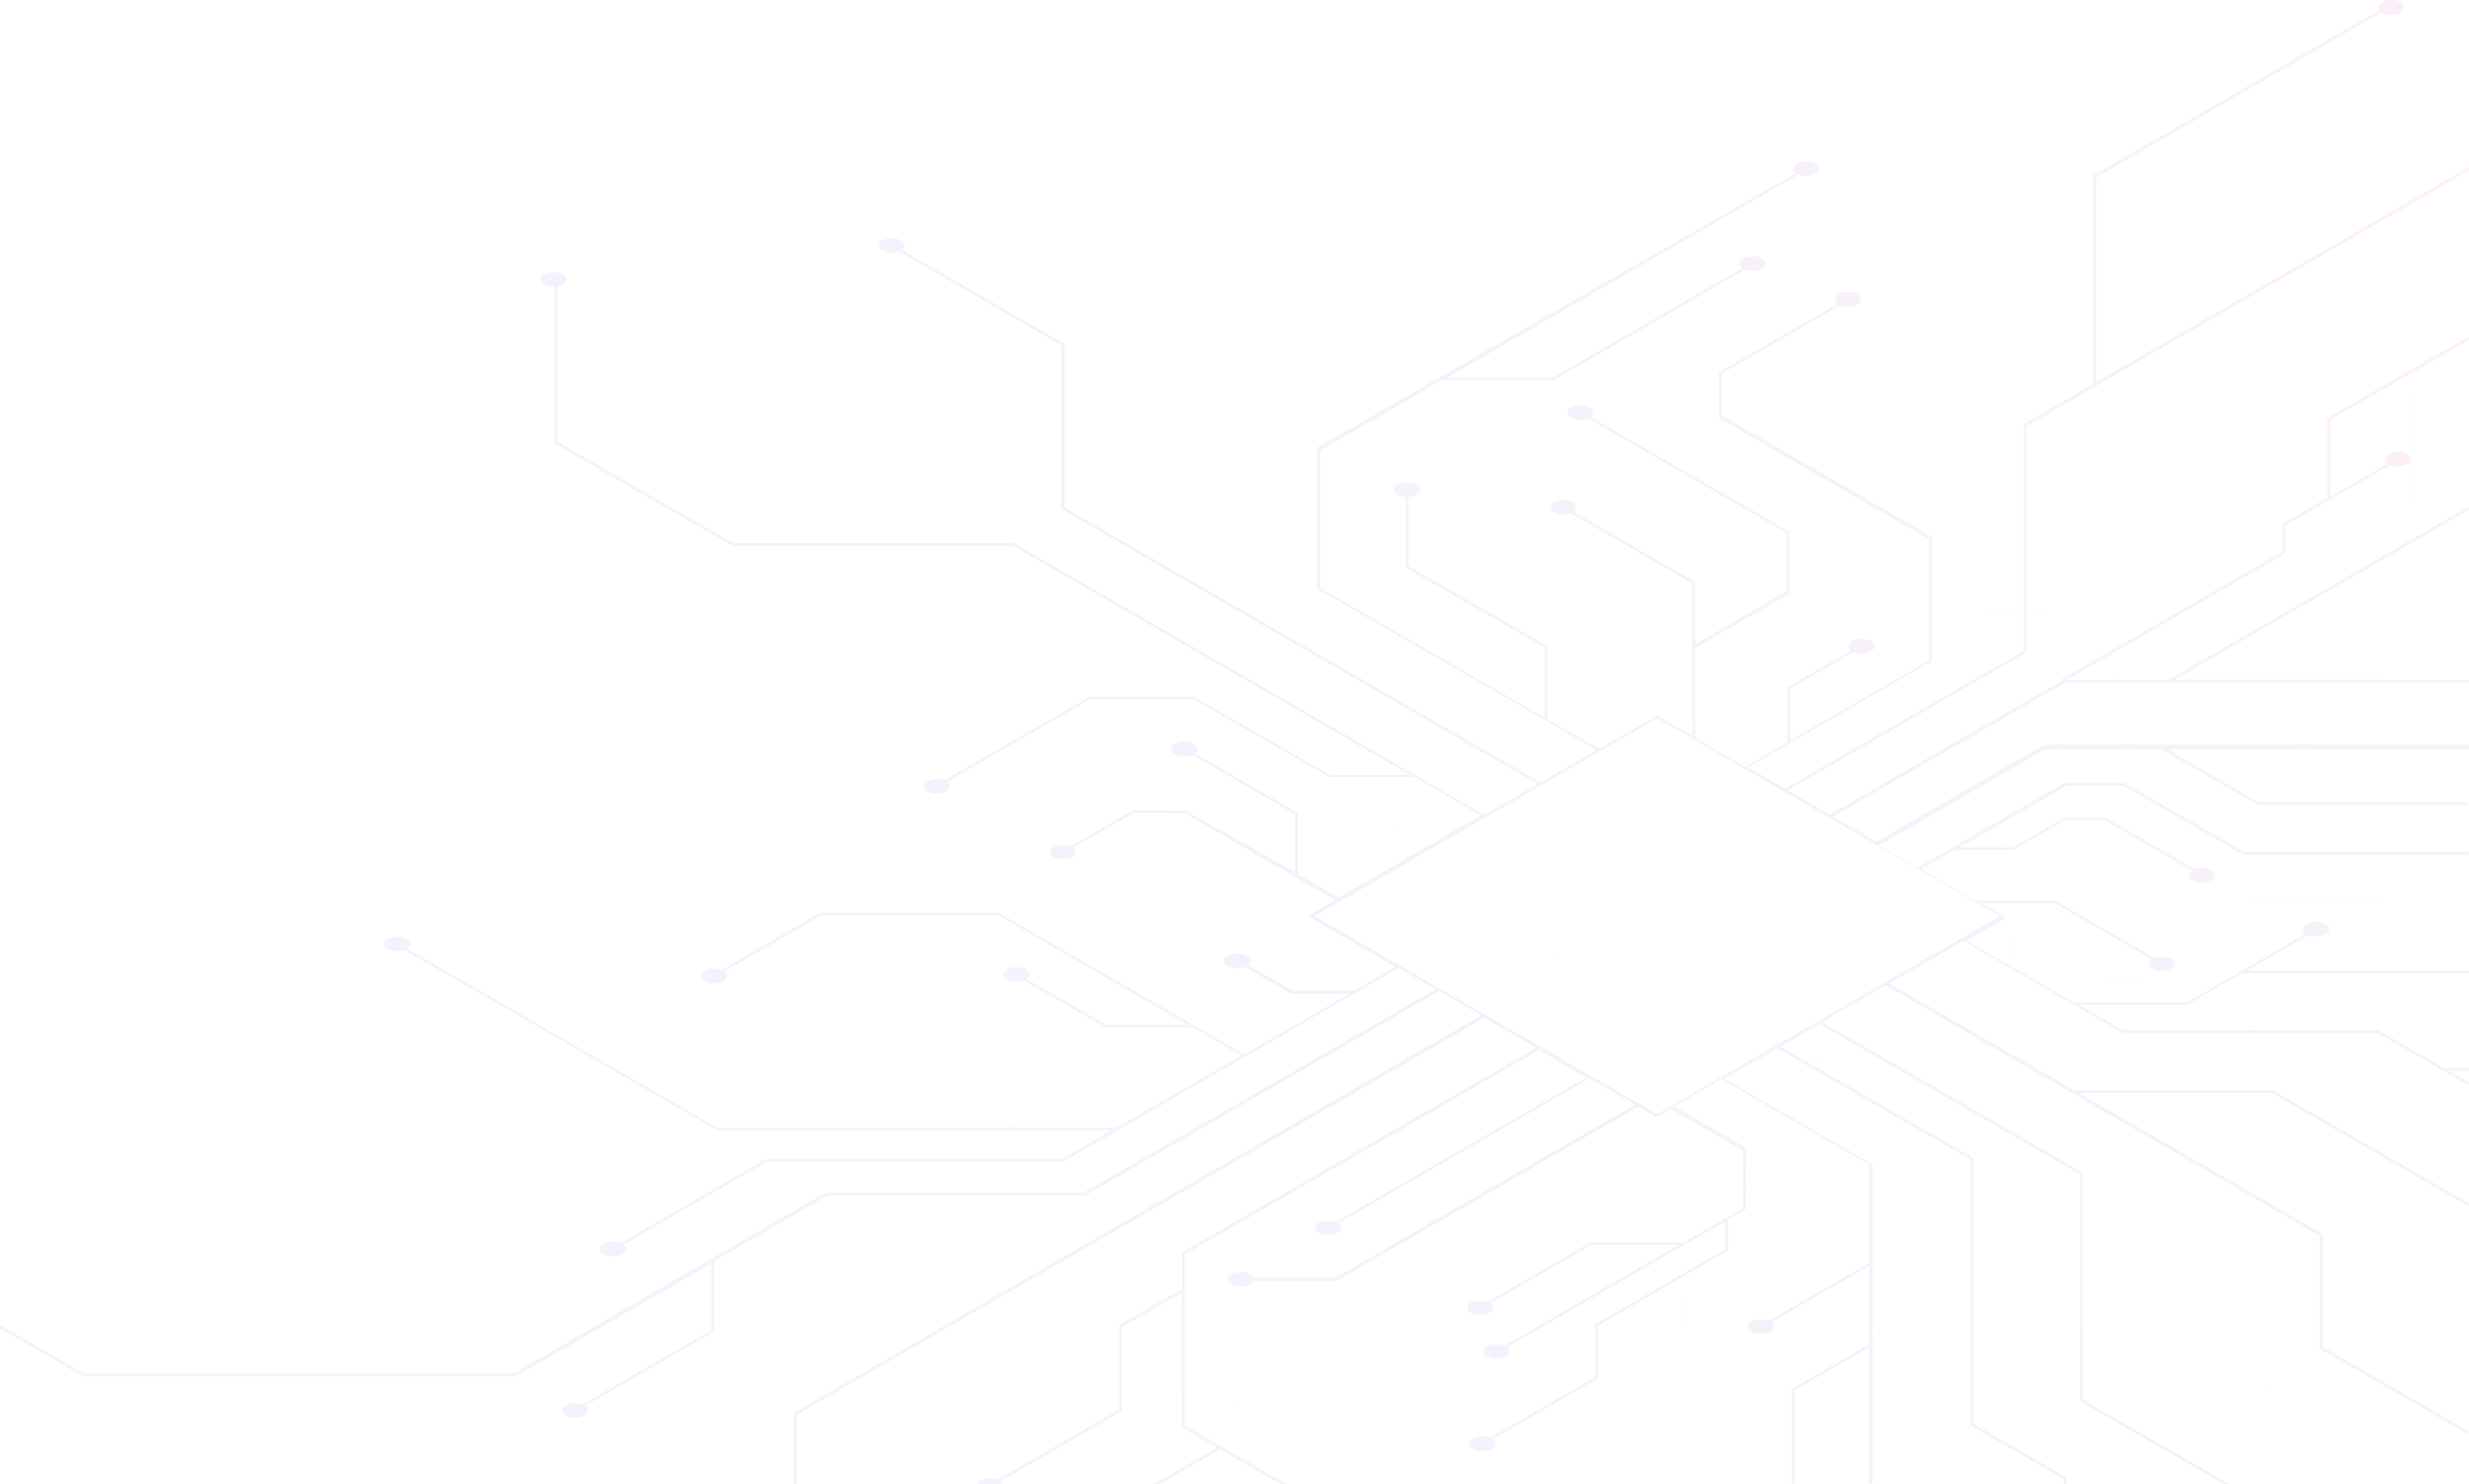 <?xml version="1.0" encoding="utf-8"?>
<!-- Generator: Adobe Illustrator 21.1.0, SVG Export Plug-In . SVG Version: 6.00 Build 0)  -->
<svg version="1.1" id="Layer_1" xmlns="http://www.w3.org/2000/svg" xmlns:xlink="http://www.w3.org/1999/xlink" x="0px" y="0px"
	 viewBox="0 0 600 360.8" style="enable-background:new 0 0 600 360.8;" xml:space="preserve">
<style type="text/css">
	.st0{opacity:0.1;}
	.st1{opacity:0.8;fill:url(#SVGID_1_);enable-background:new    ;}
	.st2{opacity:0.1;fill:#42E8E0;enable-background:new    ;}
</style>
<title>Asset 1</title>
<g id="Layer_2" class="st0">
	<g id="Ñëîé_1">

			<radialGradient id="SVGID_1_" cx="87" cy="307.59" r="439.34" gradientTransform="matrix(-1 0 0 -1 700 362)" gradientUnits="userSpaceOnUse">
			<stop  offset="0" style="stop-color:#FF2C9C"/>
			<stop  offset="3.000000e-02" style="stop-color:#F62F9F"/>
			<stop  offset="0.2" style="stop-color:#C63EB0"/>
			<stop  offset="0.37" style="stop-color:#9E4BBE"/>
			<stop  offset="0.54" style="stop-color:#7F54C9"/>
			<stop  offset="0.7" style="stop-color:#695BD1"/>
			<stop  offset="0.86" style="stop-color:#5C60D5"/>
			<stop  offset="1" style="stop-color:#5761D7"/>
		</radialGradient>
		<path class="st1" d="M583.4,0.5c-1.4-0.7-3.1-0.7-4.5,0c-0.9,0.5-1.2,1.3-0.7,2l-69.5,40.1v50.7l-16.9,9.8v55.1l-58,33.5l-9-5.2
			l44.7-25.8v-30.2l-0.2-0.1L418.4,101V90.8l28.8-16.6c1.3,0.5,2.8,0.5,4.1-0.2c0.7-0.2,1.1-1,0.8-1.7c-0.1-0.4-0.5-0.7-0.8-0.8
			c-1.4-0.7-3.1-0.7-4.5,0c-1.1,0.7-1.2,1.7-0.3,2.4l-28.8,16.6v11.1l0.2,0.1l50.9,29.4v29.4l-33.8,19.5v-12.6l15.5-8.9
			c1.3,0.5,2.8,0.5,4.1-0.2c0.7-0.2,1.1-1,0.8-1.7c-0.1-0.4-0.5-0.7-0.8-0.8c-1.4-0.7-3.1-0.7-4.5,0c-1.1,0.6-1.2,1.6-0.3,2.4
			l-15.5,8.9v13.4l-10.2,5.9l-12.1-7v-21.9l22.8-13.2v-15.1l-0.2-0.1l-48-27.7c0.9-0.7,0.8-1.7-0.3-2.4c-1.4-0.7-3.1-0.7-4.5,0
			c-0.7,0.2-1.1,1-0.8,1.7c0.1,0.4,0.5,0.7,0.8,0.8c1.3,0.6,2.8,0.7,4.1,0.2l48.2,27.8v14.3l-22.1,12.8v-15.1l-0.2-0.1l-29.4-17
			c0.9-0.7,0.8-1.7-0.3-2.4c-1.4-0.7-3.1-0.7-4.5,0c-0.7,0.2-1.1,1-0.8,1.7c0.1,0.4,0.5,0.7,0.8,0.8c1.3,0.6,2.8,0.7,4.1,0.2
			l29.5,17.1v37l-8.5-4.9l-14,8.1l-12.7-7.2v-17.8l-0.2-0.1l-33.5-19.3v-16.8c0.7,0,1.3-0.2,1.9-0.5c0.7-0.2,1.1-1,0.8-1.7
			c-0.1-0.4-0.5-0.7-0.8-0.8c-1.4-0.7-3.1-0.7-4.5,0c-0.7,0.2-1.1,1-0.8,1.7c0.1,0.4,0.5,0.7,0.8,0.8c0.6,0.3,1.2,0.5,1.9,0.5v17.2
			l0.2,0.1l33.5,19.3v17l-54.5-31.5v-33.4l29.6-17.1h27.1h0.1l46.5-26.9c1.3,0.5,2.8,0.5,4.1-0.2c0.7-0.2,1.1-1,0.8-1.7
			c-0.1-0.4-0.5-0.7-0.8-0.8c-1.4-0.7-3.1-0.7-4.5,0c-1.1,0.7-1.2,1.6-0.3,2.4l-46.1,26.6h-25.7l85.5-49.4c1.3,0.5,2.8,0.5,4.1-0.2
			c0.7-0.2,1.1-1,0.8-1.7c-0.1-0.4-0.5-0.7-0.8-0.8c-1.4-0.7-3.1-0.7-4.5,0c-1.1,0.7-1.2,1.7-0.3,2.4L320,108.9v34.2l0.2,0.1
			l67.8,39.1l-13.6,7.9l-115.7-66.8V83.6l-0.2-0.1l-39.3-22.7c0.9-0.7,0.8-1.7-0.3-2.4c-1.4-0.7-3.1-0.7-4.5,0
			c-0.7,0.2-1.1,1-0.8,1.7c0.1,0.4,0.5,0.7,0.8,0.8c1.3,0.6,2.8,0.7,4.1,0.2L258,84v39.8l0.2,0.1l115.5,66.7l-13,7.5L246.3,132
			h-68.2l-42.6-24.6V69.6c0.4-0.1,0.8-0.2,1.2-0.4c0.7-0.2,1.1-1,0.8-1.7c-0.1-0.4-0.5-0.7-0.8-0.8c-1.4-0.7-3.1-0.7-4.5,0
			c-0.7,0.2-1.1,1-0.8,1.7c0.1,0.4,0.5,0.7,0.8,0.8c0.8,0.4,1.7,0.6,2.6,0.5v38.1l0.2,0.1l43,24.8h68.2l96.5,55.7h-19.5l-33-19
			h-25.4h-0.1l-35.2,20.3c-1.3-0.5-2.8-0.5-4.1,0.2c-0.7,0.2-1.1,1-0.8,1.7c0.1,0.4,0.5,0.7,0.8,0.8c1.4,0.7,3.1,0.7,4.5,0
			c1.1-0.6,1.2-1.6,0.3-2.4l34.8-20.1h25l33,19h20.8l16.1,9.3l-34.6,20l-9.9-5.7v-14.9l-25-14.4c0.9-0.7,0.8-1.7-0.3-2.4
			c-1.4-0.7-3.1-0.7-4.5,0c-0.7,0.2-1.1,1-0.8,1.7c0.1,0.4,0.5,0.7,0.8,0.8c1.3,0.6,2.8,0.7,4.1,0.2l25,14.4v14.1L288,197h-12.6
			h-0.1l-15.1,8.7c-1.3-0.5-2.8-0.5-4.1,0.2c-0.7,0.2-1.1,1-0.8,1.7c0.1,0.4,0.5,0.7,0.8,0.8c1.4,0.7,3.1,0.7,4.5,0
			c1.1-0.6,1.2-1.6,0.3-2.4l14.6-8.4h12.3l36.7,21.2l-6.7,3.9l21.3,12.3l-10,5.8h-15l-10.8-6.2c0.9-0.7,0.7-1.7-0.4-2.3
			c-1.4-0.7-3.1-0.7-4.5,0c-0.7,0.2-1.1,1-0.8,1.7c0.1,0.4,0.5,0.7,0.8,0.8c1.3,0.7,2.8,0.7,4.1,0.2l11.3,6.6h14l-25.4,14.7
			l-59.8-34.5h-43h-0.1l-24.2,14c-1.3-0.5-2.8-0.5-4.1,0.2c-0.7,0.2-1.1,1-0.8,1.7c0.1,0.4,0.5,0.7,0.8,0.8c1.4,0.7,3.1,0.7,4.5,0
			c1.1-0.6,1.2-1.6,0.3-2.4l23.8-13.7h42.7l46.1,26.7h-19.8l-19.3-11.1c0.9-0.7,0.8-1.7-0.3-2.4c-1.4-0.7-3.1-0.7-4.5,0
			c-0.7,0.2-1.1,1-0.8,1.7c0.1,0.4,0.5,0.7,0.8,0.8c1.3,0.6,2.8,0.7,4.1,0.2l19.8,11.4h21.2l11.9,6.9l-30.4,17.5h-97.1L99,230.6
			c0.9-0.7,0.8-1.7-0.3-2.4c-1.4-0.7-3.1-0.7-4.5,0c-0.7,0.2-1.1,1-0.8,1.7c0.1,0.4,0.5,0.7,0.8,0.8c1.3,0.6,2.8,0.7,4.1,0.2
			l75.9,43.8h96l-12,7h-71.9h-0.1l-35.4,20.5c-1.3-0.5-2.8-0.5-4.1,0.2c-0.7,0.2-1.1,1-0.8,1.7c0.1,0.4,0.5,0.7,0.8,0.8
			c1.4,0.7,3.1,0.7,4.5,0c1.1-0.6,1.2-1.6,0.3-2.4l35-20.2h71.9h0.1l81.4-47l9,5.2l-85.6,49.4h-62.6h-0.1L125,333.8H20.3L0,322.1
			v0.8l20.1,11.6h105.2h0.1l47.5-27.4v16.2l-31.3,18.1c-1.3-0.5-2.8-0.5-4.1,0.2c-0.7,0.2-1.1,1-0.8,1.7c0.1,0.4,0.5,0.7,0.8,0.8
			c1.4,0.7,3.1,0.7,4.5,0c1.1-0.6,1.2-1.6,0.3-2.4l31.3-18.1v-17h-0.2l27.6-16h62.6h0.1l86-49.7l10.3,5.9L193,343.4v17.4h0.7v-17
			l167-96.4l12.7,7.3l-86.1,49.7v8.9l-15.3,8.8v20.5l-29.6,17.1c-1.3-0.5-2.8-0.5-4.1,0.2c-0.4,0.2-0.7,0.5-0.9,0.9h6.2
			c-0.1-0.3-0.3-0.5-0.5-0.7l29.5-17.1v-20.4l14.6-8.4v32.7l8.6,5l-15.5,8.9h1.4l14.8-8.5l14.8,8.5h1.4l-24.8-14.3v-41.6l86.1-49.7
			l11.5,6.7L324.6,297c-1.3-0.5-2.8-0.5-4.1,0.2c-0.7,0.2-1.1,1-0.8,1.7c0.1,0.4,0.5,0.7,0.8,0.8c1.4,0.7,3.1,0.7,4.5,0
			c1.1-0.6,1.2-1.6,0.3-2.4l61-35.2l11.1,6.4l-72.9,42.1h-19.8c-0.2-0.4-0.5-0.7-0.9-0.9c-1.4-0.7-3.1-0.7-4.5,0
			c-0.7,0.2-1.1,1-0.8,1.7c0.1,0.4,0.5,0.7,0.8,0.8c1.4,0.7,3.1,0.7,4.5,0c0.4-0.2,0.7-0.5,0.9-0.9h20h0.1l73.3-42.3l4.5,2.6l3.5-2
			l17.5,10.1v14l-14.4,8.3l0,0h-22.6h-0.1l-24.9,14.4c-1.3-0.5-2.8-0.5-4.1,0.2c-0.7,0.2-1.1,1-0.8,1.7c0.1,0.4,0.5,0.7,0.8,0.8
			c1.4,0.7,3.1,0.7,4.5,0c1.1-0.6,1.2-1.6,0.3-2.4l24.4-14.1H408l-42.4,24.5c-1.3-0.6-2.9-0.5-4.2,0.1c-0.7,0.2-1.1,1-0.8,1.7
			c0.1,0.4,0.5,0.7,0.8,0.8c1.4,0.7,3.1,0.7,4.5,0c1.1-0.6,1.2-1.6,0.4-2.3l52.9-30.5v6.8l-31.5,18.2v12.8l-25.6,14.8
			c-1.3-0.5-2.8-0.5-4.1,0.2c-0.7,0.2-1.1,1-0.8,1.7c0.1,0.4,0.5,0.7,0.8,0.8c1.4,0.7,3.1,0.7,4.5,0c1.1-0.6,1.2-1.6,0.3-2.4
			l25.6-14.8v-12.8l31.5-18.2v-7.6l4.4-2.5v-14.9l-17.5-10.1l11.5-6.6l35.9,20.8V307l-24.4,14.1c-1.3-0.6-2.9-0.5-4.2,0.1
			c-0.7,0.2-1.1,1-0.8,1.7c0.1,0.4,0.5,0.7,0.8,0.8c1.4,0.7,3.1,0.7,4.5,0c1.1-0.6,1.2-1.6,0.4-2.3l23.7-13.7v19.1l-18.7,10.8v23.1
			h0.7v-22.8l18-10.4v33.1h0.8V283l-36-20.8l12.9-7.4l47,27.1v64.6l22.6,13v1.3h0.7v-1.7l-22.6-13v-64.6l-47-27.1l9.5-5.5l63.4,36.6
			v55.1l35,20.2h1.4l-35.8-20.6V285l-63.4-36.6l15.5-8.9l105.5,60.9v27.4l36.2,20.9v-0.8l-35.4-20.5V300l-59.3-34.3h46.9l47.9,27.6
			v-0.8L552.3,265H504l-44.9-25.9l18-10.4l38.6,22.3h62l22.3,12.9v-0.8l-4.9-2.8h4.9v-0.7h-6.1l-16-9.2h-62l-10.8-6.2h26.4h0.1
			l13.2-7.6h55.1l0.2,0.1v-0.8h-54l14.9-8.6c1.3,0.5,2.8,0.5,4.1-0.2c0.7-0.2,1.1-1,0.8-1.7c-0.1-0.4-0.5-0.7-0.8-0.8
			c-1.4-0.7-3.1-0.7-4.5,0c-1.1,0.6-1.2,1.6-0.3,2.4l-28.9,16.7h-27.4l-26.1-15l9.6-5.6l-6.2-3.6h18l23.5,13.6
			c-0.9,0.7-0.8,1.7,0.3,2.4c1.4,0.7,3.1,0.7,4.5,0c0.7-0.2,1.1-1,0.8-1.7c-0.1-0.4-0.5-0.7-0.8-0.8c-1.3-0.6-2.8-0.7-4.1-0.2
			l-24.1-13.9H480l-13.2-7.6l8.1-4.7h14.4l12.6-7.3h9.4l21.3,12.3c-1,0.7-0.9,1.8,0.3,2.4c1.4,0.7,3.1,0.7,4.5,0
			c0.7-0.2,1.1-1,0.8-1.7c-0.1-0.4-0.5-0.7-0.8-0.8c-1.2-0.6-2.7-0.7-4-0.2l-21.8-12.6h-9.8l-12.6,7.3h-13l25.9-15h14l29.2,16.8H600
			v-0.7h-54.6l-29.2-16.8h-14.4h-0.1l-35.7,20.6l-9.4-5.4l40.3-23.3h28.4l23.5,13.5h51v-0.7h-50.9l-22.2-12.8H600V181H496.9h-0.1
			L456,204.6l-10.6-6.1l56.3-32.5H600v-0.7h-71.7l71.7-41.4v-0.8l-73.1,42.2h-24.8l53.3-30.8v-6.8l25.5-14.7
			c1.3,0.5,2.8,0.5,4.1-0.2c0.7-0.2,1.1-1,0.8-1.7c-0.1-0.4-0.5-0.7-0.8-0.8c-1.4-0.7-3.1-0.7-4.5,0c-1.1,0.7-1.2,1.7-0.3,2.4
			l-13.9,8V102L600,82.6v-0.8l-34.4,19.8V121l-10.9,6.3v6.8l-53.7,31l0.2,0.3L444.7,198l-10.3-5.9l58-33.5v-55L600,41.4v-0.8
			l-90.6,52.3V43.1L578.7,3l0.1,0.1c1.4,0.7,3.1,0.7,4.5,0c0.7-0.3,1.1-1.1,0.8-1.8C584,1,583.7,0.7,583.4,0.5z M486,222.7
			l-83.3,48.1l-83.3-48.1l83.3-48.1L486,222.7z"/>
		<path class="st2" d="M600,86.8l-14.8,8.6v27.6l-131.6,76l-10-5.8l67.9-39.2v-7l12-6.9v-16.1l23.3-13.5c1,0.4,2.2,0.4,3.2-0.2
			c0.6-0.2,0.8-0.9,0.6-1.4c-0.1-0.3-0.3-0.5-0.6-0.6c-1.1-0.6-2.4-0.6-3.5,0c-0.9,0.5-1,1.3-0.3,1.9l-23.3,13.5v16.1l-11.5,6.6
			v-25.8l-0.1-0.1l-6.6-3.8l39.8-23V67.7l28.3-16.3c1,0.4,2.2,0.4,3.2-0.2c0.6-0.2,0.8-0.9,0.6-1.4c-0.1-0.3-0.3-0.5-0.6-0.6
			c-1.1-0.6-2.4-0.6-3.5,0c-0.9,0.5-1,1.3-0.3,1.9l-28.2,16.3v25.8l-39.8,23l-64.7-37.4V49.9c0.5,0,1-0.2,1.5-0.4
			c0.6-0.2,0.8-0.9,0.6-1.4c-0.1-0.3-0.3-0.5-0.6-0.6c-1.1-0.6-2.4-0.6-3.5,0c-0.6,0.2-0.8,0.9-0.6,1.4c0.1,0.3,0.3,0.5,0.6,0.6
			c0.5,0.2,1,0.4,1.5,0.4v29.2l0.1,0.1l38.9,22.5h-28.4l-22.9-13.2c0.7-0.6,0.6-1.4-0.3-1.9c-1.1-0.6-2.4-0.6-3.5,0
			c-0.6,0.2-0.8,0.9-0.6,1.4c0.1,0.3,0.3,0.5,0.6,0.6c1,0.5,2.2,0.6,3.2,0.2l23.3,13.5h29.5l32,18.5v32.8L443,192.8l-9.1-5.3
			l48-27.7c1,0.4,2.2,0.4,3.2-0.1c0.6-0.2,0.8-0.9,0.6-1.4c-0.1-0.3-0.3-0.5-0.6-0.6c-1.1-0.6-2.4-0.6-3.5,0c-0.9,0.5-1,1.3-0.3,1.9
			l-48,27.7l-8.8-5.1l57.5-33.2h15.6c0.1,0.3,0.4,0.6,0.7,0.7c1.1,0.6,2.4,0.6,3.5,0c0.6-0.2,0.8-0.9,0.6-1.4
			c-0.1-0.3-0.3-0.5-0.6-0.6c-1.1-0.6-2.4-0.6-3.5,0c-0.3,0.2-0.6,0.4-0.7,0.7h-15.7h-0.1L424,181.8l-3.5-2l-0.1,0.1l-2.6,1.5
			l-13.7-8v-11.1l11.4-6.6l0,0h17.9l19.6-11.4c1,0.4,2.2,0.4,3.2-0.1c0.6-0.2,0.8-0.9,0.6-1.4c-0.1-0.3-0.3-0.5-0.6-0.6
			c-1.1-0.6-2.4-0.6-3.5,0c-0.9,0.5-1,1.3-0.3,1.9L433,155.2h-16.7l33.4-19.3c1.1,0.4,2.3,0.4,3.3-0.1c0.6-0.2,0.8-0.9,0.6-1.4
			c-0.1-0.3-0.3-0.5-0.6-0.6c-1.1-0.6-2.4-0.6-3.5,0c-0.9,0.5-1,1.3-0.3,1.8l-41.7,24.1v-5.3l24.8-14.4v-10.1l20.2-11.7
			c1,0.4,2.2,0.4,3.2-0.2c0.6-0.2,0.8-0.9,0.6-1.4c-0.1-0.3-0.3-0.5-0.6-0.6c-1.1-0.6-2.4-0.6-3.5,0c-0.9,0.5-1,1.3-0.3,1.9
			l-20.2,11.7v10.1L406.9,154v6l-3.5,2v11.7l13.8,7.9l-9,5.2l-28.4-16.4v-18.6l19.2-11.1c1.1,0.4,2.3,0.4,3.3-0.1
			c0.6-0.2,0.8-0.9,0.6-1.4c-0.1-0.3-0.3-0.5-0.6-0.6c-1.1-0.6-2.4-0.6-3.5,0c-0.9,0.5-1,1.3-0.3,1.8l-18.6,10.7v-15l14.8-8.5V99.4
			c0.5,0,1-0.2,1.5-0.4c0.6-0.2,0.8-0.9,0.6-1.4c-0.1-0.3-0.3-0.5-0.6-0.6c-1.1-0.6-2.4-0.6-3.5,0c-0.6,0.2-0.8,0.9-0.6,1.4
			c0.1,0.3,0.3,0.5,0.6,0.6c0.5,0.2,1,0.4,1.5,0.4v27.9l-14.2,8.2V85.8h-0.6v85.1l28.3,16.4l-10.2,5.8l-37-21.4v-50.9l-17.8-10.3
			V91.3l-15.7-9.1c0.7-0.6,0.6-1.4-0.3-1.9c-1.1-0.6-2.4-0.6-3.5,0c-0.6,0.2-0.8,0.9-0.6,1.4c0.1,0.3,0.3,0.5,0.6,0.6
			c1,0.5,2.2,0.6,3.2,0.2l15.7,9.1v19.2l17.8,10.3V172l37,21.4l-7.5,4.4l-50-28.9v-43.5l-0.1-0.1L295,99.8c0.7-0.6,0.6-1.4-0.3-1.9
			c-1.1-0.6-2.4-0.6-3.5,0c-0.6,0.2-0.8,0.9-0.6,1.4c0.1,0.3,0.3,0.5,0.6,0.6c1,0.5,2.2,0.6,3.2,0.2l44.4,25.6v43.4l0.1,0.1
			l49.8,28.8l-12.2,7l-83.1-48v-21.5l-0.1-0.1l-69.6-40.2c0.7-0.6,0.6-1.4-0.3-1.9c-1.1-0.6-2.4-0.6-3.5,0c-0.6,0.2-0.8,0.9-0.6,1.4
			c0.1,0.3,0.3,0.5,0.6,0.6c1,0.5,2.2,0.6,3.2,0.2l69.8,40.3v21.6l0.1,0.1l46.6,26.9h-37l-42.8-24.7c0.7-0.6,0.6-1.4-0.3-1.9
			c-1.1-0.6-2.4-0.6-3.5,0c-0.6,0.2-0.8,0.9-0.6,1.4c0.1,0.3,0.3,0.5,0.6,0.6c1,0.5,2.2,0.6,3.2,0.1l43.2,25h38.1l35.4,20.5
			l-14.2,8.2L331.4,196h-48.9l-55.6-32.1h-30.8l-12.6-7.3c0.7-0.6,0.6-1.4-0.3-1.9c-1.1-0.6-2.4-0.6-3.5,0c-0.6,0.2-0.8,0.9-0.6,1.4
			c0.1,0.3,0.3,0.5,0.6,0.6c1,0.5,2.2,0.6,3.3,0.2l13,7.5h30.8l42,24.3h-36.3L215,178.6c0.7-0.6,0.6-1.4-0.3-1.9
			c-1.1-0.6-2.4-0.6-3.5,0c-0.6,0.2-0.8,0.9-0.6,1.4c0.1,0.3,0.3,0.5,0.6,0.6c1,0.5,2.2,0.6,3.2,0.1l17.9,10.3h37.4l12.6,7.3h48.9
			l8.5,4.9H319h-0.1l-10.4,6h-43.5l-12.3-7.1h-24.6c-0.1-0.3-0.4-0.6-0.7-0.7c-1.1-0.6-2.4-0.6-3.5,0c-0.6,0.2-0.8,0.9-0.6,1.4
			c0.1,0.3,0.3,0.5,0.6,0.6c1.1,0.6,2.4,0.6,3.5,0c0.3-0.2,0.6-0.4,0.7-0.7h24.4l12.2,7.1h42.6l-11.7,6.8c-1-0.4-2.2-0.4-3.2,0.1
			c-0.6,0.2-0.8,0.9-0.6,1.4c0.1,0.3,0.3,0.5,0.6,0.6c1.1,0.6,2.4,0.6,3.5,0c0.9-0.5,1-1.3,0.3-1.9l22.8-13.1h21.6l20.5,11.9
			l-7.6,4.4l0.4,0.2l4.5,2.6h-14.2l-18.6-10.5c0.7-0.6,0.6-1.4-0.3-1.9c-1.1-0.6-2.4-0.6-3.5,0c-0.6,0.2-0.8,0.9-0.6,1.4
			c0.1,0.3,0.3,0.5,0.6,0.6c1,0.5,2.2,0.6,3.2,0.1l19,11h15.3l10.4,6l-6.4,3.7h-11.4h-0.1l-9.9,5.7h-7.4l-16.8-9.7
			c0.8-0.6,0.7-1.4-0.2-1.9c-1.1-0.6-2.4-0.6-3.5,0c-0.6,0.2-0.8,0.9-0.6,1.4c0.1,0.3,0.3,0.5,0.6,0.6c1,0.5,2.1,0.6,3.2,0.2
			l17.2,9.9h7.7h0.1l9.9-5.7h10.2l-20.4,11.8h-11l-23-13.3h-69.3l-43-24.8c0.7-0.6,0.7-1.4-0.2-1.9c-1.1-0.6-2.4-0.6-3.5,0
			c-0.6,0.2-0.8,0.9-0.6,1.4c0.1,0.3,0.3,0.5,0.6,0.6c1,0.5,2.1,0.6,3.2,0.2l43.4,25.1H308l23,13.3h11.3h0.1l28.1-16.3l7.4,4.3
			l-31.8,18.3h-22.4l-18.5-10.7h-47.5c-0.1-0.3-0.4-0.6-0.7-0.7c-1.1-0.6-2.4-0.6-3.5,0c-0.6,0.2-0.8,0.9-0.6,1.4
			c0.1,0.3,0.3,0.5,0.6,0.6c1.1,0.6,2.4,0.6,3.5,0c0.3-0.2,0.5-0.4,0.7-0.7H305l17.5,10.1h-66.9h-0.1l-63.7,36.8
			c-1-0.4-2.2-0.4-3.2,0.1c-0.6,0.2-0.8,0.9-0.6,1.4c0.1,0.3,0.3,0.5,0.6,0.6c1.1,0.6,2.4,0.6,3.5,0c0.9-0.5,1-1.3,0.3-1.9
			l63.4-36.6h90.4h0.1l32.1-18.6l8.4,4.8L342.5,263h-78h-0.1l-68.3,39.5h-79.6L70,275.7c0.7-0.6,0.6-1.4-0.3-1.9
			c-1.1-0.6-2.4-0.6-3.5,0c-0.6,0.2-0.8,0.9-0.6,1.4c0.1,0.3,0.3,0.5,0.6,0.6c1,0.5,2.2,0.6,3.2,0.1l46.8,27h79.9h0.1l68.3-39.5
			h56.8L238,311.7v12.7l-33.3,19.2c-1-0.4-2.2-0.4-3.2,0.1c-0.6,0.2-0.8,0.9-0.6,1.4c0.1,0.3,0.3,0.5,0.6,0.6c1.1,0.6,2.4,0.6,3.5,0
			c0.9-0.5,1-1.3,0.3-1.9l33.3-19.2v-12.6l84-48.5h19.5l-42,24.3v5.4L280,304.8c-1-0.4-2.2-0.4-3.2,0.1c-0.6,0.2-0.8,0.9-0.6,1.4
			c0.1,0.3,0.3,0.5,0.6,0.6c1.1,0.6,2.4,0.6,3.5,0c0.9-0.5,1-1.3,0.3-1.9l11-6.3v14.6l-63.2,36.5c-1-0.4-2.2-0.4-3.2,0.1
			c-0.6,0.2-0.8,0.9-0.6,1.4c0.1,0.3,0.3,0.5,0.6,0.6c1.1,0.6,2.4,0.6,3.5,0c0.9-0.5,1-1.3,0.3-1.9l63.2-36.4v-15.3l8.6-5v-5.4
			l42.4-24.4l-0.1-0.2l44.5-25.7l8.1,4.7l-45.7,26.4v43.4l-84.1,48.6h1.1l69.6-40.2v39.3l-1.6,0.9h1.1l1-0.6v-40l13.4-7.7v-43.4
			l45.8-26.4l7.1,4.1l-35.3,20.4V291l0.1,0.1l40.1,23.1v8.1l-22.7,13.1c-1-0.4-2.2-0.4-3.2,0.1c-0.6,0.2-0.8,0.9-0.6,1.4
			c0.1,0.3,0.3,0.5,0.6,0.6c1.1,0.6,2.4,0.6,3.5,0c0.9-0.5,1-1.3,0.3-1.9l22.7-13.1v-8.7l-0.1-0.1l-40.1-23.1v-23.2l26.6-15.4v9.9
			l-12.2,7c-1-0.4-2.2-0.4-3.2,0.1c-0.6,0.2-0.8,0.9-0.6,1.4c0.1,0.3,0.3,0.5,0.6,0.6c1.1,0.6,2.4,0.6,3.5,0c0.9-0.5,1-1.3,0.3-1.9
			l12.2-7v-10.5l8.1-4.6l9.5,5.5V270l-18,10.4v12l0.1,0.1l37.8,21.9c-0.7,0.6-0.6,1.4,0.3,1.9c1.1,0.6,2.4,0.6,3.5,0
			c0.6-0.2,0.8-0.9,0.6-1.4c-0.1-0.3-0.3-0.5-0.6-0.6c-1-0.5-2.2-0.6-3.2-0.1l-38-21.9v-11.3l17.4-10v11.9l23.3,13.4
			c-0.7,0.6-0.6,1.4,0.3,1.9c1.1,0.6,2.4,0.6,3.5,0c0.6-0.2,0.8-0.9,0.6-1.4c-0.1-0.3-0.3-0.5-0.6-0.6c-1-0.5-2.2-0.6-3.2-0.1
			l-23.3-13.5V253l6.7,3.9l0.1-0.1l10.9-6.3l10,5.8v14l26.5,15.3v13.2c-0.5,0-1,0.2-1.5,0.4c-0.6,0.2-0.8,0.9-0.6,1.4
			c0.1,0.3,0.3,0.5,0.6,0.6c1.1,0.6,2.4,0.6,3.5,0c0.6-0.2,0.8-0.9,0.6-1.4c-0.1-0.3-0.3-0.5-0.6-0.6c-0.5-0.2-1-0.4-1.5-0.4v-13.5
			L442,270v-13.4l43,24.8v26.3l-23.3,13.5h-21.4h-0.1l-36.7,21.2c-1-0.4-2.2-0.4-3.2,0.1c-0.6,0.2-0.8,0.9-0.6,1.4
			c0.1,0.3,0.3,0.5,0.6,0.6c1.1,0.6,2.4,0.6,3.5,0c0.9-0.5,1-1.3,0.3-1.9l36.4-21h20.3l-67.4,38.9c-1-0.4-2.2-0.4-3.2,0.1l0,0h4.1
			l91.4-52.7v-26.9l-0.1-0.1l-53.4-30.8l10.7-6.2l91.1,52.6V328l31.1,18c-0.7,0.6-0.6,1.4,0.3,1.9c1.1,0.6,2.4,0.6,3.5,0
			c0.6-0.2,0.8-0.9,0.6-1.4c-0.1-0.3-0.3-0.5-0.6-0.6c-1-0.5-2.2-0.6-3.2-0.1l-31.1-18v-31.4l-0.1-0.1l-91-52.5l10.2-5.9l90.1,52
			h53.8l2.5,1.5v-0.6l-2.4-1.4h-53.8l-76.1-43.9h15.3l26,15h20h0.1l27.7-16c1,0.4,2.2,0.4,3.2-0.1c0.6-0.2,0.8-0.9,0.6-1.4
			c-0.1-0.3-0.3-0.5-0.6-0.6c-1.1-0.6-2.4-0.6-3.5,0c-0.9,0.5-1,1.3-0.3,1.9l-27.4,15.8h-19.7l-26-15h-16.4l-12.7-7.3l27.3-15.8
			l7.8,4.5v11.7l19.7,11.4c-0.7,0.6-0.6,1.4,0.3,1.9c1.1,0.6,2.4,0.6,3.5,0c0.6-0.2,0.8-0.9,0.6-1.4c-0.1-0.3-0.3-0.5-0.6-0.6
			c-1-0.5-2.2-0.6-3.2-0.1l-19.7-11.4v-11.1l21,12.1h10h0.1l11.9-6.9c1,0.4,2.2,0.4,3.2-0.1c0.6-0.2,0.8-0.9,0.6-1.4
			c-0.1-0.3-0.3-0.5-0.6-0.6c-1.1-0.6-2.4-0.6-3.5,0c-0.9,0.5-1,1.3-0.3,1.9l-11.5,6.5H511l-29-16.7l5.3-3l-0.4-0.2l-16.4-9.4
			l7.9-4.5h11.9l8.5,4.9c-0.7,0.6-0.6,1.3,0.3,1.8c1.1,0.6,2.4,0.6,3.5,0c0.6-0.2,0.8-0.9,0.6-1.4c-0.1-0.3-0.3-0.5-0.6-0.6
			c-1-0.5-2.2-0.6-3.3-0.1l-8.9-5.1h-11l20-11.6l47.2,27.2h33.9h0.1l19.1-11c0.1,0,0.3,0.1,0.4,0.1v-2.6c-0.2,0.1-0.5,0.2-0.7,0.3
			c-0.9,0.5-1,1.3-0.3,1.9l-18.8,10.8h-33.6l-36.4-21h15.6l15.2,8.8c-0.7,0.6-0.6,1.4,0.3,1.9c1.1,0.6,2.4,0.6,3.5,0
			c0.6-0.2,0.8-0.9,0.6-1.4c-0.1-0.3-0.3-0.5-0.6-0.6c-1-0.5-2.2-0.6-3.2-0.1L526,197h-16.7l-9.4-5.4l23.9-13.8H600v-0.6h-75.2
			l9.5-5.5H591h0.1l9-5.2v-0.6l-9.2,5.3h-56.7h-0.1l-64.2,37.1l-7.1-4.1l67.5-39h49.3h0.1l20.3-11.7v-0.6l-20.5,11.9h-49.3h-0.1
			l-67.8,39.2l-8.1-4.7l131.6-76V95.6l14.2-8.2V86.8z M486.1,218.3l-65.7,37.9l-65.7-37.9l65.7-37.9L486.1,218.3z"/>
	</g>
</g>
</svg>
